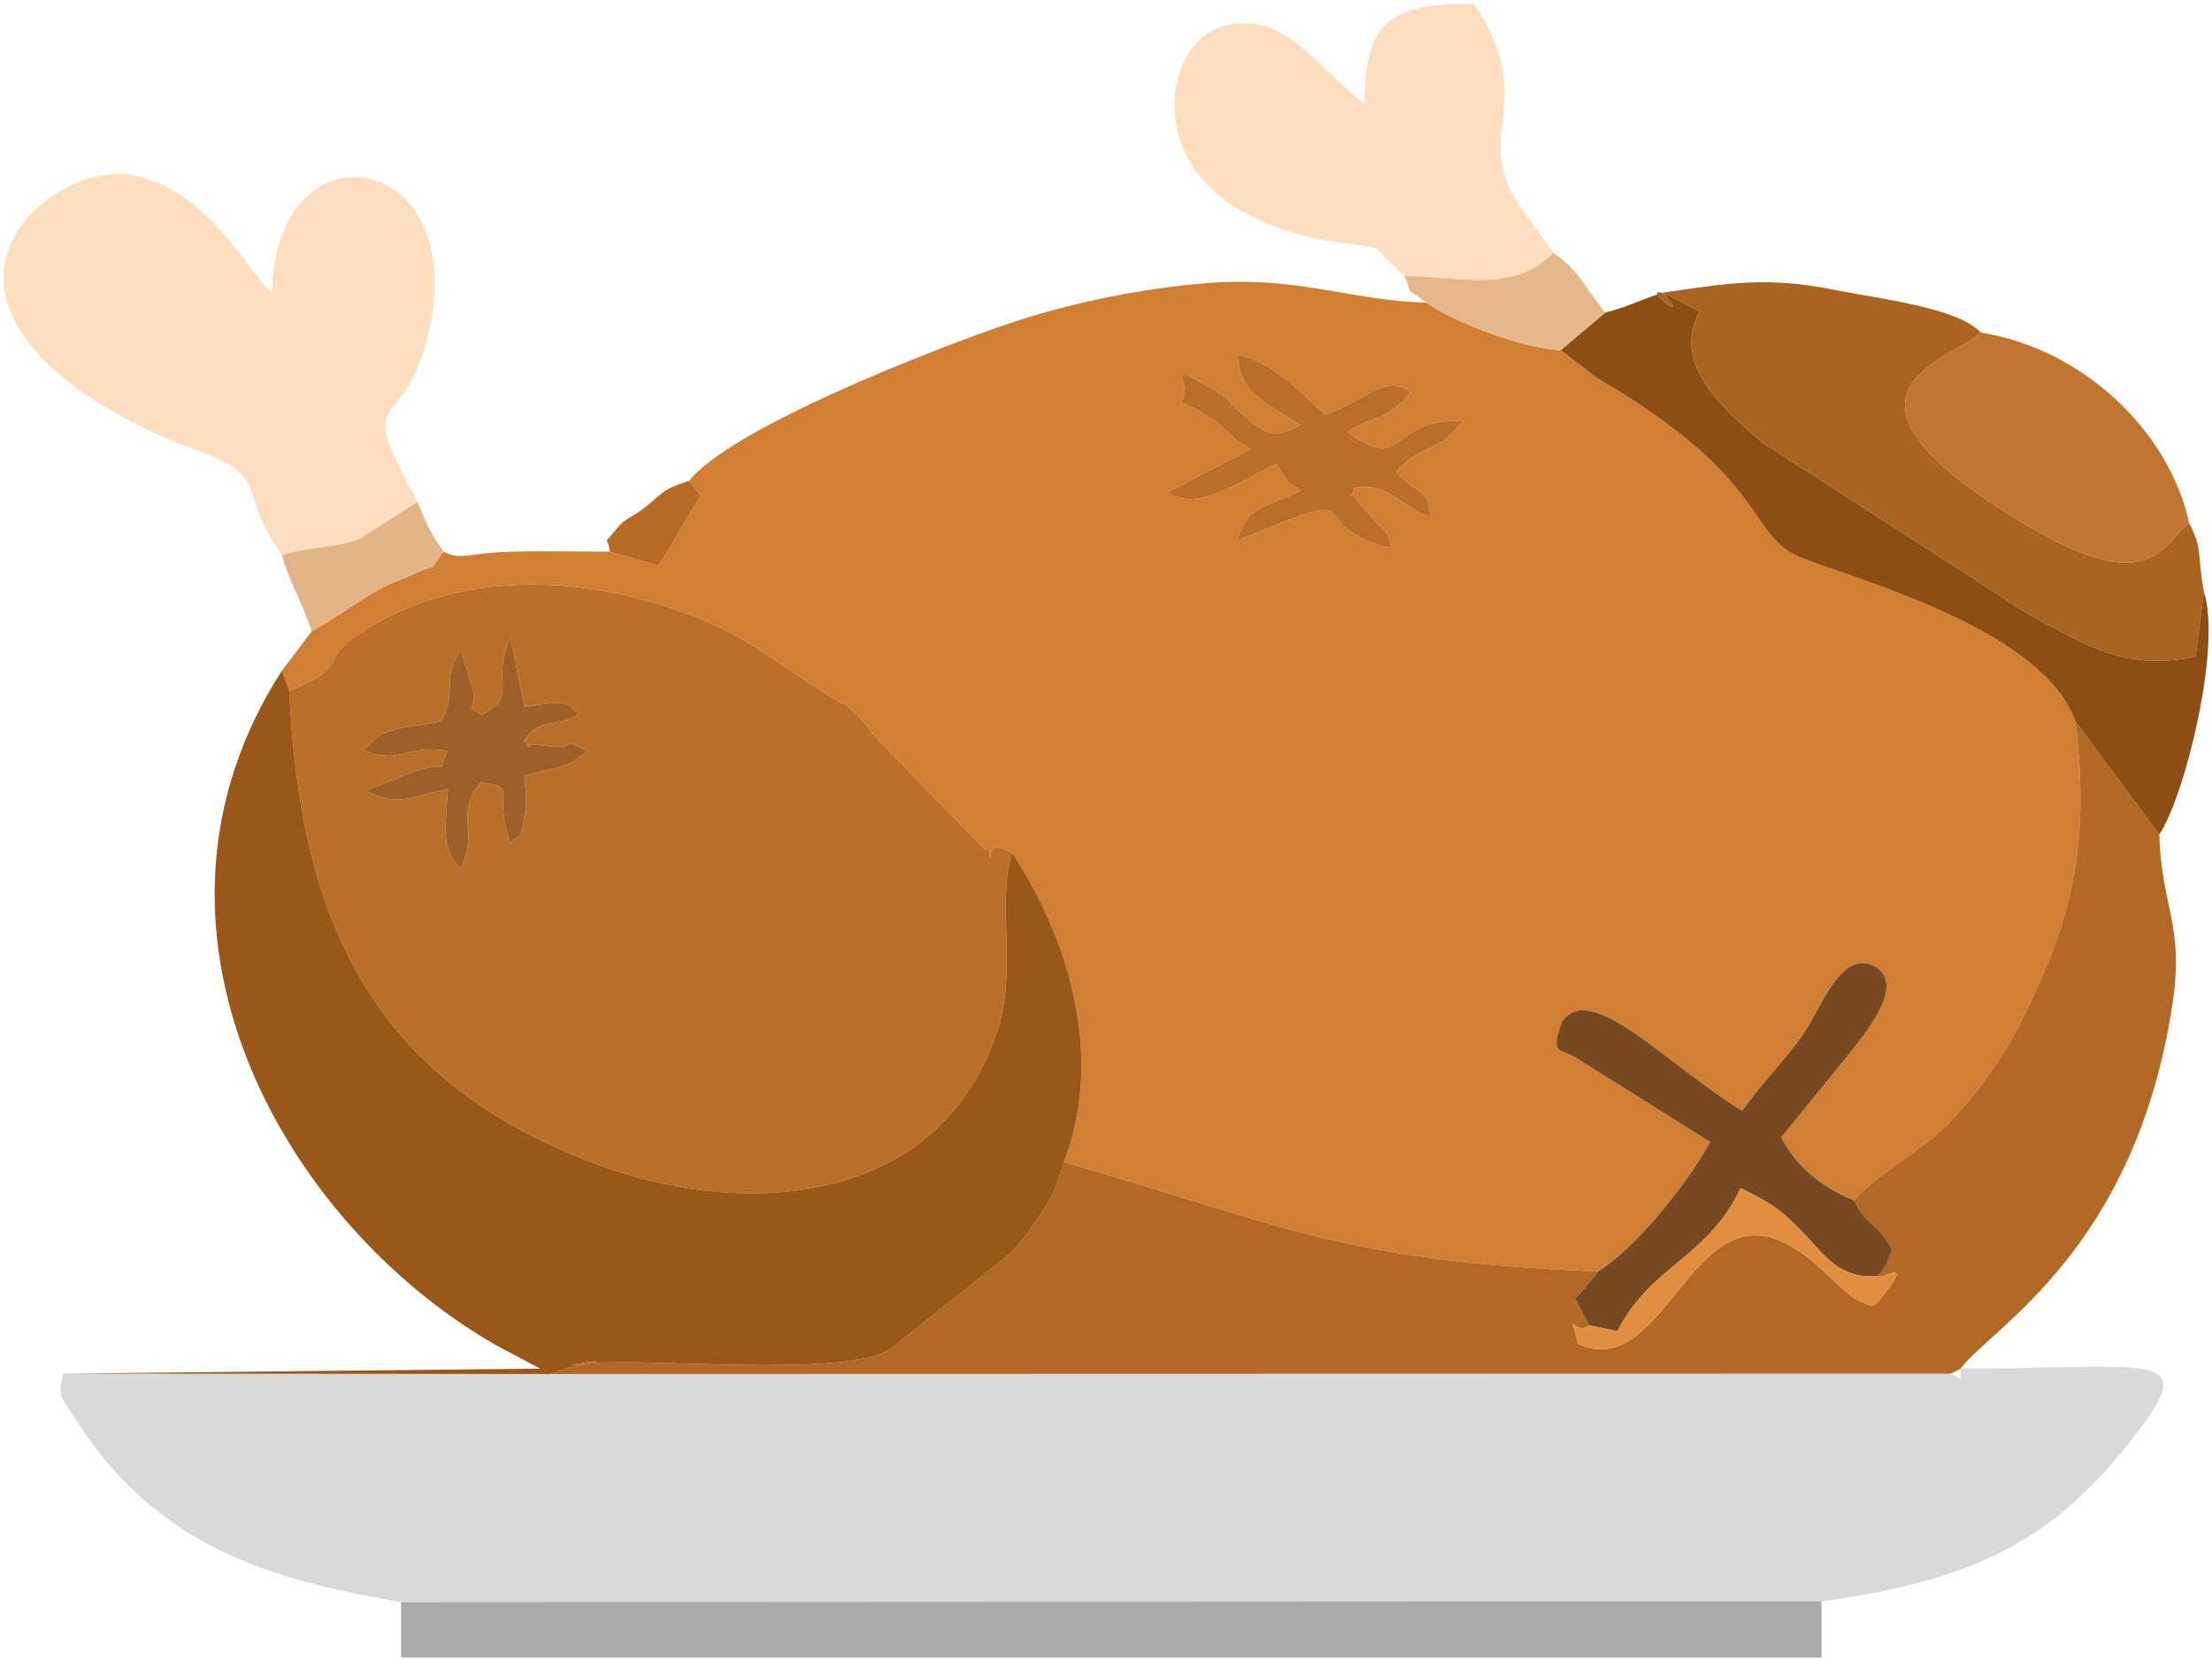 <svg width="80" height="60" viewBox="0 0 80 60" fill="none" xmlns="http://www.w3.org/2000/svg">
<g clip-path="url(#clip0_20273_48090)">
<path fill-rule="evenodd" clip-rule="evenodd" d="M47.039 15.37C45.297 14.345 44.839 14.02 44.759 12.835C45.832 13.004 47.003 14.092 47.917 15.009C49.441 14.469 50.072 13.504 51.03 14.188C50.035 15.317 49.809 14.924 48.739 15.629C50.907 17.165 50.139 15.122 52.904 15.224C52.014 16.414 51.391 16.05 50.49 17.07C51.595 18.163 51.583 17.598 51.746 18.739C50.73 18.337 50.052 17.351 48.945 17.669C48.875 18.239 48.711 17.5 49.122 18.136C49.366 18.514 49.132 18.131 49.552 18.634C50.428 19.682 50.059 18.904 50.327 19.829C46.758 18.948 50.043 17.371 44.749 19.548C45.079 18.301 45.884 18.304 47.046 17.736C46.346 17.265 46.801 17.696 46.151 16.798C44.878 17.366 43.254 18.582 42.238 17.797L45.256 16.234C44.3 15.824 44.791 15.553 42.717 14.529C43.282 13.89 41.721 12.815 44.156 14.249C44.244 14.301 44.944 15.02 45.154 15.178C45.898 15.741 46.062 15.874 47.039 15.37ZM24.925 17.388C25.467 18.177 25.483 17.585 24.702 18.98C24.427 19.472 24.159 19.936 23.807 20.458L22.049 19.953C20.855 19.953 19.602 19.918 18.415 19.955C16.901 20.003 16.686 20.277 16.041 19.953C15.294 20.885 16.125 20.214 14.926 20.777C14.445 21.004 14.232 21.026 13.71 21.32C12.737 21.87 12.318 22.234 11.273 22.833L10.195 24.256L10.465 24.988C12.913 23.964 11.236 24.001 13.291 22.725C17.274 20.251 22.639 20.981 26.381 22.868C26.442 22.899 27.023 23.217 27.078 23.249L29.434 24.814C30.705 25.676 30.497 25.226 31.458 26.387C31.505 26.444 31.562 26.535 31.608 26.592L35.651 30.762C35.687 30.759 35.727 30.662 35.736 30.697C35.942 31.528 35.639 30.545 36.16 30.65C36.196 30.657 36.33 30.719 36.363 30.728C36.402 30.739 36.527 30.787 36.6 30.832C38.555 33.779 39.998 38.1 38.478 42.028C46.323 44.281 48.56 45.622 57.798 45.98C59.035 45.243 60.961 42.924 61.849 41.301L57.166 38.365C56.446 37.822 56.031 38.299 56.476 36.971C57.497 35.427 60.139 38.388 63.006 40.174C63.689 39.189 64.527 38.398 65.255 37.338C65.842 36.484 66.6 34.288 67.802 34.952C68.993 35.611 67.379 37.46 66.812 38.198L64.417 41.137C64.951 42.169 65.873 42.938 67.046 43.408C68.132 42.278 69.422 41.679 70.4 40.7C71.316 39.783 72.398 38.356 73.109 36.926C74.895 33.331 75.611 30.687 75.059 26.089C73.909 22.852 67.567 21.088 65.261 20.22C63.065 19.393 64.234 17.461 57.777 13.683L56.448 12.661C55.166 12.634 52.569 11.653 51.587 10.945C48.883 10.889 46.957 9.967 43.625 10.241C41.126 10.447 38.57 10.996 36.464 11.709C33.651 12.661 26.423 15.499 24.925 17.388Z" fill="#D07F34"/>
<path fill-rule="evenodd" clip-rule="evenodd" d="M70.551 49.68L19.898 49.693L2.292 49.679C2.022 50.518 2.302 50.637 2.677 51.234C5.508 55.735 9.354 57.077 14.507 57.941L65.88 57.913C71.568 57.132 74.432 55.632 77.403 51.661C79.525 48.824 77.691 49.498 70.91 49.498C70.91 50.002 71.01 49.909 70.551 49.68Z" fill="#D9D9D9"/>
<path fill-rule="evenodd" clip-rule="evenodd" d="M17.415 25.85C18.805 25.185 17.718 24.652 18.458 23.057L18.974 25.574C20.731 25.269 20.534 25.467 20.938 25.851C19.913 26.346 19.526 25.953 18.936 26.799C19.721 27.26 18.381 26.795 19.605 26.959C21.177 27.169 20.101 26.573 21.229 27.159C20.462 27.852 20.228 27.69 18.967 28.053C18.993 28.461 19.074 28.927 19 29.337C18.781 30.531 18.958 29.981 18.458 30.502C17.767 28.466 18.832 28.534 17.381 28.293C16.403 29.571 17.359 29.929 16.662 31.41C15.921 30.673 16.125 29.942 16.201 28.544C14.809 28.807 14.458 29.194 13.205 28.6L15.016 27.895C16.387 27.441 15.729 28.185 16.176 27.159C14.844 26.879 14.395 27.68 13.166 27.13C13.955 26.173 14.517 26.403 15.985 26.08C16.574 24.779 15.925 24.767 16.662 23.492L17.108 24.967C17.281 25.678 16.721 25.455 17.415 25.85ZM10.465 24.988C10.847 33.347 13.498 39.188 21.796 42.182C27.017 44.066 33.994 43.598 36.065 37.288C36.812 35.009 36.028 32.763 36.6 30.832C36.527 30.787 36.402 30.739 36.363 30.728C36.33 30.719 36.197 30.657 36.16 30.65C35.639 30.545 35.942 31.528 35.736 30.697C35.728 30.662 35.687 30.759 35.652 30.762L31.608 26.592C31.562 26.535 31.505 26.444 31.458 26.387C30.498 25.226 30.705 25.676 29.435 24.814L27.078 23.249C27.023 23.217 26.442 22.899 26.381 22.868C22.639 20.981 17.274 20.251 13.291 22.725C11.236 24.001 12.913 23.964 10.465 24.988Z" fill="#BB702A"/>
<path fill-rule="evenodd" clip-rule="evenodd" d="M67.046 43.408C67.59 44.457 67.727 44.028 68.429 45.175C68.175 45.77 68.306 45.731 67.901 46.151C68.042 46.337 69.285 45.371 68.031 46.953C67.704 47.366 67.661 47.206 67.249 47.052C66.425 46.744 64.724 44.031 62.754 44.819C60.659 45.657 59.552 49.716 57.077 48.605C56.692 47.134 56.902 48.376 57.483 47.937C57.461 47.905 57.015 47.072 56.959 46.976C57.334 46.577 57.49 46.351 57.798 45.98C48.559 45.622 46.322 44.281 38.477 42.028C38.136 43.103 38.075 43.292 37.366 44.306C37.001 44.829 36.953 44.89 36.553 45.32L32.151 48.83C30.317 49.841 23.363 49.081 21.308 49.318C19.254 49.555 23.297 48.916 20.594 49.458L19.896 49.693L70.55 49.68L70.909 49.498C71.971 48.045 77.24 45.228 78.576 36.274C79.002 33.424 78.162 32.789 78.094 30.176L75.059 26.089C75.611 30.687 74.894 33.331 73.108 36.926C72.397 38.356 71.316 39.783 70.399 40.7C69.422 41.679 68.131 42.278 67.046 43.408Z" fill="#B26925"/>
<path fill-rule="evenodd" clip-rule="evenodd" d="M2.292 49.679L19.897 49.693L20.595 49.458C23.298 48.916 19.255 49.555 21.309 49.318C23.364 49.081 30.318 49.841 32.152 48.83L36.554 45.32C36.953 44.89 37.001 44.829 37.367 44.306C38.075 43.292 38.137 43.103 38.478 42.028C39.998 38.1 38.555 33.779 36.6 30.832C36.028 32.763 36.812 35.009 36.065 37.288C33.994 43.598 27.017 44.066 21.796 42.182C13.498 39.188 10.847 33.347 10.465 24.988L10.196 24.256C4.222 33.527 10.198 44.193 17.892 48.625L19.536 49.498L2.292 49.679Z" fill="#9B5717"/>
<path fill-rule="evenodd" clip-rule="evenodd" d="M10.195 20.075C11.371 19.742 12.029 19.832 12.988 19.502L15.099 18.151C12.698 13.72 14.591 16.063 15.522 11.933C16.992 5.407 9.976 4.282 9.836 10.584C9.039 9.998 7.519 6.768 4.715 6.327C1.659 5.845 -4.014 10.793 5.035 15.399C7.09 16.445 8.266 16.442 8.861 17.326C9.363 18.071 9.073 18.461 10.195 20.075Z" fill="#FEDEBE"/>
<path fill-rule="evenodd" clip-rule="evenodd" d="M65.879 57.913L14.506 57.941V59.947H65.879V57.913Z" fill="#AAAAAA"/>
<path fill-rule="evenodd" clip-rule="evenodd" d="M49.354 3.738C48.197 2.961 46.998 1.227 45.64 0.917C43.503 0.43 42.231 2.262 42.525 4.411C42.9 7.15 45.939 8.42 48.306 8.751C50.385 9.041 49.381 8.738 50.791 9.979C52.884 10.011 54.744 10.611 56.177 9.143C55.79 8.559 55.404 8.1 54.975 7.47C53.169 4.823 55.711 3.738 53.306 0.135C50.328 0.135 49.354 0.718 49.354 3.738Z" fill="#FEDEBE"/>
<path fill-rule="evenodd" clip-rule="evenodd" d="M60.131 10.584C61.541 12.118 58.386 9.62 61.027 11.023L61.471 11.279C60.333 13.299 62.72 15.086 63.728 15.997L73.348 22.203C75.526 23.372 76.818 24.255 79.407 23.752L79.707 21.394C79.448 20.018 79.686 19.916 79.173 18.911C78.237 19.61 77.867 21.711 73.307 19C65.221 14.193 70.51 13.086 71.639 12.026C70.813 11.127 67.942 10.801 66.342 10.482C63.879 9.99 62.517 10.242 60.131 10.584Z" fill="#A96422"/>
<path fill-rule="evenodd" clip-rule="evenodd" d="M58.058 11.305L56.447 12.661L57.776 13.683C64.234 17.461 63.065 19.393 65.26 20.22C67.566 21.088 73.908 22.852 75.058 26.089L78.094 30.176C79.001 28.846 80.359 23.41 79.706 21.394L79.406 23.752C76.817 24.255 75.525 23.372 73.347 22.203L63.726 15.997C62.719 15.086 60.332 13.299 61.469 11.279L61.025 11.023C58.385 9.62 61.539 12.118 60.129 10.584C59.204 10.893 58.921 11.079 58.058 11.305Z" fill="#8D4E14"/>
<path fill-rule="evenodd" clip-rule="evenodd" d="M57.799 45.98C57.491 46.351 57.334 46.577 56.959 46.976C57.016 47.072 57.462 47.905 57.484 47.937L58.502 48.145C59.68 45.776 61.755 45.517 62.952 42.972C64.109 43.546 64.416 43.745 65.298 44.676C65.998 45.415 66.556 46.265 67.902 46.151C68.307 45.731 68.176 45.77 68.43 45.175C67.728 44.028 67.591 44.457 67.046 43.408C65.873 42.938 64.952 42.169 64.418 41.137L66.812 38.198C67.38 37.46 68.993 35.611 67.802 34.952C66.6 34.288 65.843 36.484 65.256 37.338C64.528 38.398 63.69 39.189 63.006 40.174C60.14 38.388 57.498 35.426 56.477 36.971C56.032 38.299 56.447 37.822 57.166 38.365L61.849 41.301C60.962 42.924 59.035 45.243 57.799 45.98Z" fill="#764920"/>
<path fill-rule="evenodd" clip-rule="evenodd" d="M79.173 18.911C78.421 15.505 75.258 12.603 71.639 12.026C70.51 13.086 65.221 14.193 73.307 19C77.867 21.711 78.237 19.61 79.173 18.911Z" fill="#C07532"/>
<path fill-rule="evenodd" clip-rule="evenodd" d="M47.039 15.37C46.062 15.874 45.898 15.741 45.154 15.178C44.944 15.02 44.244 14.301 44.156 14.249C41.721 12.815 43.282 13.89 42.717 14.529C44.791 15.553 44.3 15.824 45.256 16.234L42.238 17.797C43.254 18.582 44.878 17.366 46.151 16.798C46.801 17.696 46.346 17.265 47.046 17.736C45.884 18.304 45.079 18.301 44.749 19.548C50.043 17.371 46.757 18.948 50.327 19.829C50.059 18.904 50.428 19.682 49.552 18.634C49.132 18.131 49.366 18.514 49.121 18.136C48.71 17.5 48.875 18.239 48.945 17.669C50.052 17.351 50.729 18.337 51.746 18.739C51.583 17.598 51.595 18.163 50.49 17.07C51.391 16.05 52.014 16.414 52.904 15.224C50.139 15.122 50.906 17.165 48.739 15.629C49.809 14.924 50.034 15.317 51.03 14.188C50.072 13.504 49.44 14.469 47.917 15.009C47.003 14.092 45.832 13.004 44.759 12.835C44.839 14.02 45.297 14.345 47.039 15.37Z" fill="#B96E2A"/>
<path fill-rule="evenodd" clip-rule="evenodd" d="M17.415 25.85C16.721 25.455 17.281 25.678 17.108 24.967L16.662 23.492C15.925 24.767 16.574 24.779 15.985 26.08C14.516 26.403 13.955 26.173 13.166 27.13C14.395 27.68 14.844 26.879 16.176 27.159C15.728 28.185 16.387 27.441 15.016 27.895L13.205 28.6C14.458 29.194 14.808 28.807 16.201 28.544C16.125 29.942 15.921 30.673 16.662 31.41C17.359 29.929 16.403 29.571 17.38 28.293C18.832 28.534 17.767 28.466 18.458 30.502C18.958 29.981 18.781 30.531 18.999 29.337C19.074 28.927 18.993 28.461 18.966 28.053C20.228 27.69 20.462 27.852 21.229 27.159C20.1 26.573 21.177 27.169 19.605 26.959C18.381 26.795 19.721 27.26 18.936 26.799C19.526 25.953 19.912 26.346 20.938 25.851C20.534 25.467 20.731 25.269 18.974 25.574L18.458 23.057C17.718 24.652 18.805 25.185 17.415 25.85Z" fill="#9E6026"/>
<path fill-rule="evenodd" clip-rule="evenodd" d="M50.791 9.979C51.207 10.903 50.626 10.194 51.587 10.945C52.569 11.653 55.166 12.634 56.448 12.661L58.058 11.305C57.33 10.412 57.095 9.757 56.177 9.143C54.744 10.611 52.884 10.011 50.791 9.979Z" fill="#E6B78B"/>
<path fill-rule="evenodd" clip-rule="evenodd" d="M10.195 20.075C10.49 21.136 10.878 21.643 11.273 22.833C12.318 22.234 12.737 21.87 13.71 21.32C14.232 21.026 14.445 21.004 14.926 20.777C16.125 20.214 15.294 20.885 16.041 19.953C15.537 19.221 15.413 18.943 15.099 18.151L12.988 19.502C12.029 19.832 11.37 19.742 10.195 20.075Z" fill="#E4B487"/>
<path fill-rule="evenodd" clip-rule="evenodd" d="M57.484 47.937C56.903 48.376 56.693 47.134 57.078 48.605C59.553 49.716 60.66 45.657 62.755 44.819C64.724 44.031 66.426 46.744 67.25 47.052C67.662 47.206 67.705 47.366 68.032 46.953C69.286 45.371 68.043 46.337 67.902 46.151C66.556 46.265 65.998 45.415 65.298 44.676C64.416 43.745 64.109 43.546 62.952 42.972C61.755 45.517 59.68 45.776 58.502 48.145L57.484 47.937Z" fill="#E28E41"/>
<path fill-rule="evenodd" clip-rule="evenodd" d="M22.049 19.953L23.807 20.458C24.158 19.936 24.426 19.472 24.702 18.98C25.483 17.585 25.467 18.177 24.924 17.388C23.787 17.758 24.009 17.858 23.117 18.506C22.898 18.665 22.582 18.764 22.294 19.131C21.768 19.797 21.978 19.29 22.049 19.953Z" fill="#B56B26"/>
</g>
<defs>
<clipPath id="clip0_20273_48090">
<rect width="79.765" height="60" fill="white" transform="translate(0.159)"/>
</clipPath>
</defs>
</svg>
